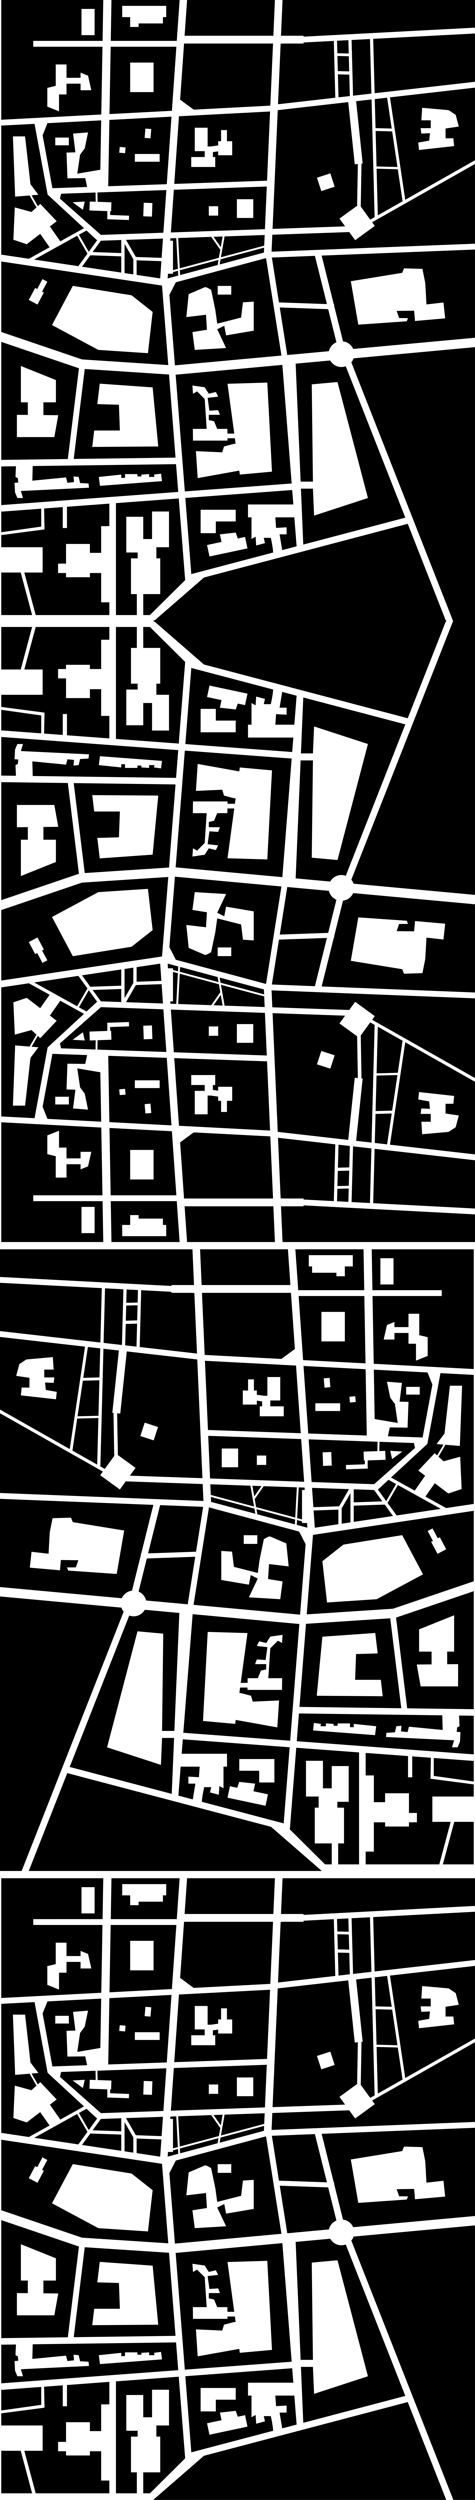 <?xml version="1.0" encoding="UTF-8"?>
<svg id="Layer_1" data-name="Layer 1" xmlns="http://www.w3.org/2000/svg" viewBox="0 0 575.35 3023.72">
  <g>
    <polygon points="165.48 314.86 165.48 332.49 194.02 336.76 195.48 315.91 165.48 314.86"/>
    <path d="M1.52,413.51v142.74l80.63-1.05,13.47-109.75L1.52,413.51Zm64.3,115.16H20.47v-26.93l13.22,.12v-15.24h-8.4v-43.94l42.42,17.01v26.93h-15.12v15.42l17.96,.17-4.73,26.46Z"/>
    <path d="M575.35,419.89v332.05h-26.23l-123.56-313.66c1.18-1.43,2.1-3.08,2.72-4.87l147.07-13.52Z"/>
    <path d="M399.97,436.01l-41.86,3.85,6.03,142.67h14.9l-1.42-117.64,31.18-2.83,36.85,140.31-65.2,21.26-1.42-32.6h-14.54l2.86,67.63,123.59-32.54-72.13-183.12c-1.65,.59-3.42,.93-5.27,.93-5.82,0-10.89-3.2-13.57-7.93Z"/>
    <path d="M472.35,117.75l5.65,37.82h.08v.46s12.79,85.61,12.79,85.61l84.48-47.8V106.01l-103,11.74Zm76.78,49.5l.94,9.45-42.52,4.72-.94-8.97,13.23-2.37,.94-8.97-10.39,.47-.95-6.61h12.29v-9.45h-11.34l.94-15.12,32.13,2.83,8.5,5.67,3.78,14.18-16.06,2.36v11.81h9.45Z"/>
    <path d="M319.52,650.56l1.42,6.37-10.63,2.84-.71-10.63-4.96,2.83v-26.22h-4.25v-15.59h54.91l-1.38-17.48-129.43,9.62,7.25,92.07,98.99-26.06c.26-4.39-2.7-17.75-2.7-17.75h-8.51Zm-76.53-34.02h42.52v14.17h-24.1v14.18h-18.42v-28.35Zm10.74,56.54l-2.95-13.86,17.53-3.72-1.94-9.2,19.14-2.12,2.51,7.12,8.8-1.87,2.95,13.87-46.04,9.78Z"/>
    <polygon points="333.49 625.75 334.4 638.51 347.16 637.8 347.16 646.3 338.65 646.3 341.83 665.38 359.28 660.79 356.52 625.75 333.49 625.75"/>
    <path d="M389.6,309.13l14.7,58.96h.47s-.05,1.67-.05,1.67l10.75,43.13c5.53,.68,10.17,4.26,12.34,9.18l147.54-13.56v-106.68l-185.75,7.3Zm113.1,79.12l-1.09-12.46-21.15,.28,2.98,8.63,10.79,.1-1.53,3.8-58.71,4.09-9.06-52.55,62.27-10.15,2.13-5.42,22.35,.66,3.3,16.45,.22,2.59,.1,1.64,1.25,22.3,20.61-2.33,2.05,19.17-36.51,3.2Z"/>
    <polygon points="453.96 273.27 430.18 290.55 423.01 280.68 329.84 283.92 328.94 304.42 575.34 294.74 575.34 198.34 450.74 268.83 453.96 273.27"/>
    <polygon points="140.44 608.55 140.44 743.94 165.74 743.94 165.74 718.59 158.65 718.59 158.65 675.36 166.73 675.36 166.73 668.27 152.98 668.27 152.98 625.04 173.53 625.04 173.53 651.97 184.16 651.97 184.16 618.67 204.71 618.67 204.71 661.89 189.41 661.89 189.41 675.36 194.08 675.36 194.08 718.59 173.53 718.59 173.53 743.94 181.62 743.94 224.28 701.65 216.51 602.89 140.44 608.55"/>
    <polygon points="1.51 692.51 1.51 743.94 38.9 743.94 25.12 692.51 1.51 692.51"/>
    <polygon points="453.76 112.76 575.34 98.91 575.34 40.52 452.04 46.98 453.76 112.76"/>
    <path d="M196.25,345.4L1.52,316.29v85.25l97.75,33.18,104.55,6.85-7.57-96.17Zm-143.14,8.44l-7.72,14.52-10.51-5.59,7.72-14.52,2.47,1.32,6.36-11.96,5.9,3.14-6.36,11.95,2.14,1.14Zm126.1,73.35l-60.1-3.97-56.13-30.06,25.21-47.42,71.17,11.43,25.52,20.13-5.67,49.89Z"/>
    <polygon points="60.06 299.08 48.7 282.87 32.37 295.38 16.21 289.99 17.91 250.87 38.11 256.39 44.18 250.85 35.85 236.42 18.34 237.83 15.64 164.98 30.38 164.98 36.9 222.81 46.54 235.56 38.24 236.23 45.82 249.35 48.81 246.62 68.65 267.6 60.42 273.9 73.02 291.9 101.73 275.99 57.86 235.52 57.91 235.46 57.72 235.49 41.84 149.8 1.51 151.91 1.51 307.99 34.98 312.99 60.06 299.08"/>
    <path d="M213.25,561.41l-173.63,2.27-.44,17.71,40.81-3.97,1.7,6.52,7.94-.85-.57-6.8,6.24,.57,1.7,7.37,10.21,.56,.56,5.11-82.48,3.96,2.55,8.51h-6.81l-2.83-6.81-.57-11.62,4.54-.28-.57-5.39-2.83-1.41,.53-12.91-17.78,.23v46.74l214.37-15.93-2.64-33.58Zm-92.15,26.22l-1.42-10.77,27.21-2.84v3.97h4.54v-4.54h15.02v2.84h4.82v-2.27l9.35-.57v3.41h6.52l-.56-2.84,8.5-1.13,1.13,9.07-75.11,5.67Z"/>
    <polygon points="49.94 615.27 1.72 618.85 1.51 616.07 1.51 643.75 49.94 636.94 49.94 615.27"/>
    <polygon points="431.37 122.42 439.28 197.72 437.87 197.87 436.97 249.87 448.43 265.65 453.77 262.63 450.05 120.29 431.37 122.42"/>
    <path d="M342.24,0l-1.89,43.23h27.36v1.11l207.64-10.89V0h-233.11Zm-118.65,43.23h107.53l1.88-43.23h-106.39l-3.02,43.23Zm-89.43,6.22h79.96L217.58,0h-82.56l-.86,49.45Zm13.87-42.36h53.29v13.61h-3.97v7.65h-29.48v4.25h-10.21v-11.9h-9.63V7.09ZM1.52,144.84l121.16-6.35,1.44-81.98H40.29v-7.06H124.24l.86-49.45H1.52V144.84Zm55.8-38.54l10.2-2.45v-25.89h13.04v16.15h17.01v-6.23l9.07,3.68,3.97,17.58h-13.04v-7.94h-17.01v13.04h-9.07v20.41l-14.17-5.67v-22.68ZM98.7,10.78h15.88v31.74h-15.88V10.78Z"/>
    <path d="M322.23,312.16l-109.26,29.28-7.81,15.25,6.71,85.22,129.03-11.86-18.67-117.89Zm-58.55,33.67h16.44v10.49h-16.44v-10.49Zm43.65,54.14l-33.45,5.67-2.26-11.62-8.51,4.25,10.77,22.68-37.98,2.27-2.83-21.55,17.57-2.83-1.13-18.14-23.81,2.83,2.83-27.78,19.84-8.5c2.27,0,7.37,3.4,7.37,3.4l5.1,24.38,2.27,16.44,28.92-7.37,2.26-18.43,13.04-.85v35.15Z"/>
    <path d="M342.01,441.33l-129.25,11.88,11.11,141.19,129.43-9.62-11.29-143.45Zm-51.54,132.69l-.65-4.79-50.38,9.04-2.12-32.6,31.89,1.42,2.12-7.09,10.63-2.83,3.43-.62-.88-6.47h-8.96l.03,2.84h-41.81l-.18-14.17h16.77l-2.41-36.15-9.22-9.21-4.96,2.84-.71-9.93,14.89,2.13,4.96,7.8,8.5-2.13,2.84,5.67-12.76,1.42,2.13,15.59,10.63-.71,2.12,5.67h-13.46v6.38l6.38,1.41,3.79,9.22h12.32l.07,5.66h8.28l-8.17-60.23,48.19-1.42,5.67,107.72-38.97,3.54Z"/>
    <path d="M204.72,452.99l-102.06-6.69-13.36,108.8,123.32-1.61-7.9-100.5Zm-92.98,87.58l2.35-19.85h31.1s-1.13-31.17-1.13-31.17l-26.18-.76,2.93-24.75,64.07,4.53,6.8,71.44-79.94,.56Z"/>
    <polygon points="395.97 367.8 381.43 309.45 329.29 311.5 337.89 365.77 395.97 367.8"/>
    <polygon points="426.34 64.85 426.32 65.55 427.64 115.74 449.86 113.21 448.13 47.19 425.87 48.36 426.3 64.85 426.34 64.85"/>
    <polygon points="269.68 286.02 258.64 286.4 267.4 298.92 269.68 286.02"/>
    <polygon points="456.15 204.05 457.63 260.45 487.62 243.48 481.83 204.72 456.15 204.05"/>
    <polygon points="474.99 158.93 454.96 158.41 456.08 201.33 481.42 201.99 474.99 158.93"/>
    <polygon points="474.47 155.48 468.89 118.14 453.95 119.85 454.87 154.96 474.47 155.48"/>
    <polygon points="422.39 64.75 421.97 48.56 408.23 49.28 408.63 64.39 422.39 64.75"/>
    <polygon points="122.51 728.51 122.51 693.08 108.9 693.08 108.9 698.18 79.99 698.18 79.99 693.08 70.35 693.08 70.35 681.74 79.99 681.74 79.99 657.93 108.9 657.93 108.9 668.7 122.51 668.7 122.51 636.38 132.44 636.38 132.44 609.14 81.12 612.95 81.12 638.65 76.02 638.65 76.02 613.33 53.42 615.01 53.91 640.07 53.86 640.06 53.91 640.35 1.51 647.22 1.51 661.89 51.64 661.89 51.64 692.51 29.46 692.51 43.24 743.94 132.44 743.94 132.44 728.51 122.51 728.51"/>
    <polygon points="213.51 287.97 206.46 288.22 206.25 291.12 209.53 291.12 209.53 326.71 215.46 325.13 213.51 287.97"/>
    <polygon points="267.59 311.16 320.03 297.11 320.59 284.25 272.03 285.94 267.59 311.16"/>
    <path d="M210.56,229.54l-3.61,51.62,113.95-3.98,2.25-51.57-112.59,3.93Zm53.69,31.25h-11.34v-11.34h11.34v11.34Zm42.52,2.84h-19.85v-22.68h19.85v22.68Z"/>
    <polygon points="150.86 295.02 150.86 330.3 161.49 331.89 161.49 313.43 150.86 295.02"/>
    <polygon points="265.13 311.82 266.84 302.13 255.89 286.5 215.81 287.89 217.73 324.52 265.13 311.82"/>
    <polygon points="266.05 319.88 319.66 305.51 319.92 299.52 267.14 313.66 266.05 319.88"/>
    <polygon points="217.85 326.87 218.16 332.71 263.59 320.53 264.69 314.32 217.85 326.87"/>
    <polygon points="215.58 327.48 209.53 329.1 209.53 331.09 203.46 331.09 203.06 336.75 215.88 333.32 215.58 327.48"/>
    <polygon points="112.2 304.87 146.89 306.08 146.89 290.29 122.17 291.15 112.2 304.87"/>
    <polygon points="117.63 290.65 104.8 278.82 95.58 283.93 107.51 304.58 117.63 290.65"/>
    <path d="M118.02,232.77l.2,11.35,16.74,.58-.38,10.8-1.21-.04,.08,4.6,22.86,.8-.18,5.26-26.25-.92,.17-4.76-.09-5.1-21.62-.76,.38-10.8,7.2,.26-.2-11.19-41.7,1.46-1.36,5.97,49.56,43.84,75.67-2.64,3.61-51.62-83.48,2.91Zm-17.62,20.94l-12.47-9.08,14.74-.85-2.27,9.93Zm83.62,8.29l-10.48-.37,.57-16.43,10.48,.37-.57,16.43Z"/>
    <polygon points="422.48 68.05 408.71 67.69 409.19 86.01 422.96 86.37 422.48 68.05"/>
    <polygon points="423.06 90.28 409.3 89.92 410.02 117.75 423.74 116.18 423.06 90.28"/>
    <path d="M433.45,198.34l-3.75,.39-7.91-75.22-85.37,9.73-6.27,143.62,87.86-3.07-6.82-9.39,21.38-15.53,.88-50.53Zm-44.27,32.77l-5.26-16.17,16.18-5.26,5.26,16.18-16.18,5.25Z"/>
    <path d="M407.49,413.98l-9.98-40.04-58.65-2.05,9.11,57.52,50.41-4.63c1.15-4.88,4.57-8.88,9.11-10.79Z"/>
    <polygon points="93.42 285.13 41.42 313.95 94.9 321.94 105.92 306.77 93.42 285.13"/>
    <path d="M132.49,145.05l-1.4,80.2,70.91-2.47,5.71-81.67-75.22,3.94Zm43.68,10.43l7.06,.62-.99,11.29-7.06-.61,.99-11.3Zm-24.67,29.83l-7.06-.62,.6-6.95,7.06,.61-.6,6.96Zm41.88,10.29h-30.05v-9.36h30.05v9.36Z"/>
    <polygon points="109.37 308.77 99.32 322.6 146.89 329.71 146.89 310.08 109.37 308.77"/>
    <path d="M216.78,140.63l-5.72,81.83,112.4-3.92,3.66-83.69-110.34,5.78Zm64.47,47.17h-17v-4.73l-6.38,.9v5.96h2.83v12.04h-29.05v-12.04h16.3v-7.09h-12.05v-28.35h15.59v22.68h3.84l8.92-1.25v-5.13h3.54v-13.46h7.09v13.46h6.37v17.01Z"/>
    <path d="M97,187.09l-3.4,22.96,27.92-4.74,1.04-59.74-65.08,3.41-5.86,14.66,11.85,63.98,42.05-1.47-2.28-10.71-21.54,.28-1.14-31.18,10.77-.28-2.83-22.68,18.14-1.42-3.97,19.28-5.67,7.65Zm-13.6-11.34h-16.45v-9.35h16.45v9.35Z"/>
    <path d="M134.04,56.51l-1.42,81.46,75.59-3.96,5.42-77.5h-79.59Zm51.97,54.9h-28.35v-35.72h28.35v35.72Z"/>
    <polygon points="540.51 751.94 185.8 751.94 185.8 751.71 247.05 698.53 493.88 633.55 540.51 751.94"/>
    <polygon points="152.59 290.09 164.52 310.75 165.48 310.75 165.48 310.86 195.76 311.92 197.4 288.53 152.59 290.09"/>
    <polygon points="336.73 126.1 406.13 118.19 404.33 49.49 367.71 51.4 367.71 52.66 343.77 52.66 339.93 52.86 336.73 126.1"/>
    <polygon points="234.57 132.63 327.42 127.76 330.7 52.66 222.93 52.66 218.18 120.55 234.57 132.63"/>
  </g>
  <g>
    <polygon points="165.48 2586.64 165.48 2604.27 194.02 2608.54 195.48 2587.69 165.48 2586.64"/>
    <path d="M1.52,2685.29v142.74l80.63-1.05,13.47-109.75-94.1-31.94Zm64.3,115.16H20.47v-26.93l13.22,.12v-15.24h-8.4v-43.94l42.42,17.01v26.93h-15.12v15.42l17.96,.17-4.73,26.46Z"/>
    <path d="M575.35,2691.67v332.05h-26.23l-123.56-313.66c1.18-1.43,2.1-3.08,2.72-4.87l147.07-13.52Z"/>
    <path d="M399.97,2707.79l-41.86,3.85,6.03,142.67h14.9l-1.42-117.64,31.18-2.83,36.85,140.31-65.2,21.26-1.42-32.6h-14.54l2.86,67.63,123.59-32.54-72.13-183.12c-1.65,.59-3.42,.93-5.27,.93-5.82,0-10.89-3.2-13.57-7.93Z"/>
    <path d="M472.35,2389.53l5.65,37.82h.08v.46s12.79,85.61,12.79,85.61l84.48-47.8v-87.83l-103,11.74Zm76.78,49.5l.94,9.45-42.52,4.72-.94-8.97,13.23-2.37,.94-8.97-10.39,.47-.95-6.61h12.29v-9.45h-11.34l.94-15.12,32.13,2.83,8.5,5.67,3.78,14.18-16.06,2.36v11.81h9.45Z"/>
    <path d="M319.52,2922.34l1.42,6.37-10.63,2.84-.71-10.63-4.96,2.83v-26.22h-4.25v-15.59h54.91l-1.38-17.48-129.43,9.62,7.25,92.07,98.99-26.06c.26-4.39-2.7-17.75-2.7-17.75h-8.51Zm-76.53-34.02h42.52v14.17h-24.1v14.18h-18.42v-28.35Zm10.74,56.54l-2.95-13.86,17.53-3.72-1.94-9.2,19.14-2.12,2.51,7.12,8.8-1.87,2.95,13.87-46.04,9.78Z"/>
    <polygon points="333.49 2897.53 334.4 2910.29 347.16 2909.58 347.16 2918.08 338.65 2918.08 341.83 2937.16 359.28 2932.57 356.52 2897.53 333.49 2897.53"/>
    <path d="M389.6,2580.91l14.7,58.96h.47s-.05,1.67-.05,1.67l10.75,43.13c5.53,.68,10.17,4.26,12.34,9.18l147.54-13.56v-106.68l-185.75,7.3Zm113.1,79.12l-1.09-12.46-21.15,.28,2.98,8.63,10.79,.1-1.53,3.8-58.71,4.09-9.06-52.55,62.27-10.15,2.13-5.42,22.35,.66,3.3,16.45,.22,2.59,.1,1.64,1.25,22.3,20.61-2.33,2.05,19.17-36.51,3.2Z"/>
    <polygon points="453.96 2545.05 430.18 2562.32 423.01 2552.46 329.84 2555.7 328.94 2576.2 575.34 2566.52 575.34 2470.11 450.74 2540.61 453.96 2545.05"/>
    <polygon points="140.44 2880.32 140.44 3015.72 165.74 3015.72 165.74 2990.37 158.65 2990.37 158.65 2947.14 166.73 2947.14 166.73 2940.05 152.98 2940.05 152.98 2896.82 173.53 2896.82 173.53 2923.75 184.16 2923.75 184.16 2890.44 204.71 2890.44 204.71 2933.67 189.41 2933.67 189.41 2947.14 194.08 2947.14 194.08 2990.37 173.53 2990.37 173.53 3015.72 181.62 3015.72 224.28 2973.43 216.51 2874.67 140.44 2880.32"/>
    <polygon points="1.51 2964.29 1.51 3015.72 38.9 3015.72 25.12 2964.29 1.51 2964.29"/>
    <polygon points="453.76 2384.54 575.34 2370.69 575.34 2312.3 452.04 2318.76 453.76 2384.54"/>
    <path d="M196.25,2617.18L1.52,2588.07v85.25l97.75,33.18,104.55,6.85-7.57-96.17Zm-143.14,8.44l-7.72,14.52-10.51-5.59,7.72-14.52,2.47,1.32,6.36-11.96,5.9,3.14-6.36,11.95,2.14,1.14Zm126.1,73.35l-60.1-3.97-56.13-30.06,25.21-47.42,71.17,11.43,25.52,20.13-5.67,49.89Z"/>
    <polygon points="60.06 2570.86 48.7 2554.65 32.37 2567.15 16.21 2561.77 17.91 2522.65 38.11 2528.16 44.18 2522.63 35.85 2508.2 18.34 2509.61 15.64 2436.76 30.38 2436.76 36.9 2494.59 46.54 2507.34 38.24 2508.01 45.82 2521.13 48.81 2518.4 68.65 2539.37 60.42 2545.68 73.02 2563.68 101.73 2547.76 57.86 2507.3 57.91 2507.24 57.72 2507.27 41.84 2421.58 1.51 2423.69 1.51 2579.76 34.98 2584.76 60.06 2570.86"/>
    <path d="M213.25,2833.19l-173.63,2.27-.44,17.71,40.81-3.97,1.7,6.52,7.94-.85-.57-6.8,6.24,.57,1.7,7.37,10.21,.56,.56,5.11-82.48,3.96,2.55,8.51h-6.81l-2.83-6.81-.57-11.62,4.54-.28-.57-5.39-2.83-1.41,.53-12.91-17.78,.23v46.74l214.37-15.93-2.64-33.58Zm-92.15,26.22l-1.42-10.77,27.21-2.84v3.97h4.54v-4.54h15.02v2.84h4.82v-2.27l9.35-.57v3.41h6.52l-.56-2.84,8.5-1.13,1.13,9.07-75.11,5.67Z"/>
    <polygon points="49.94 2887.05 1.72 2890.63 1.51 2887.85 1.51 2915.53 49.94 2908.72 49.94 2887.05"/>
    <polygon points="431.37 2394.2 439.28 2469.5 437.87 2469.65 436.97 2521.65 448.43 2537.43 453.77 2534.4 450.05 2392.07 431.37 2394.2"/>
    <path d="M342.24,2271.78l-1.89,43.23h27.36v1.11l207.64-10.89v-33.45h-233.11Zm-118.65,43.23h107.53l1.88-43.23h-106.39l-3.02,43.23Zm-89.43,6.22h79.96l3.46-49.45h-82.56l-.86,49.45Zm13.87-42.36h53.29v13.61h-3.97v7.65h-29.48v4.25h-10.21v-11.9h-9.63v-13.61ZM1.52,2416.62l121.16-6.35,1.44-81.98H40.29v-7.06H124.24l.86-49.45H1.52v144.84Zm55.8-38.54l10.2-2.45v-25.89h13.04v16.15h17.01v-6.23l9.07,3.68,3.97,17.58h-13.04v-7.94h-17.01v13.04h-9.07v20.41l-14.17-5.67v-22.68Zm41.38-95.52h15.88v31.74h-15.88v-31.74Z"/>
    <path d="M322.23,2583.94l-109.26,29.28-7.81,15.25,6.71,85.22,129.03-11.86-18.67-117.89Zm-58.55,33.67h16.44v10.49h-16.44v-10.49Zm43.65,54.14l-33.45,5.67-2.26-11.62-8.51,4.25,10.77,22.68-37.98,2.27-2.83-21.55,17.57-2.83-1.13-18.14-23.81,2.83,2.83-27.78,19.84-8.5c2.27,0,7.37,3.4,7.37,3.4l5.1,24.38,2.27,16.44,28.92-7.37,2.26-18.43,13.04-.85v35.15Z"/>
    <path d="M342.01,2713.11l-129.25,11.88,11.11,141.19,129.43-9.62-11.29-143.45Zm-51.54,132.69l-.65-4.79-50.38,9.04-2.12-32.6,31.89,1.42,2.12-7.09,10.63-2.83,3.43-.62-.88-6.47h-8.96l.03,2.84h-41.81l-.18-14.17h16.77l-2.41-36.15-9.22-9.21-4.96,2.84-.71-9.93,14.89,2.13,4.96,7.8,8.5-2.13,2.84,5.67-12.76,1.42,2.13,15.59,10.63-.71,2.12,5.67h-13.46v6.38l6.38,1.41,3.79,9.22h12.32l.07,5.66h8.28l-8.17-60.23,48.19-1.42,5.67,107.72-38.97,3.54Z"/>
    <path d="M204.72,2724.77l-102.06-6.69-13.36,108.8,123.32-1.61-7.9-100.5Zm-92.98,87.58l2.35-19.85h31.1s-1.13-31.17-1.13-31.17l-26.18-.76,2.93-24.75,64.07,4.53,6.8,71.44-79.94,.56Z"/>
    <polygon points="395.97 2639.57 381.43 2581.23 329.29 2583.28 337.89 2637.55 395.97 2639.57"/>
    <polygon points="426.34 2336.63 426.32 2337.33 427.64 2387.52 449.86 2384.99 448.13 2318.97 425.87 2320.13 426.3 2336.63 426.34 2336.63"/>
    <polygon points="269.68 2557.8 258.64 2558.18 267.4 2570.7 269.68 2557.8"/>
    <polygon points="456.15 2475.83 457.63 2532.22 487.62 2515.25 481.83 2476.5 456.15 2475.83"/>
    <polygon points="474.99 2430.71 454.96 2430.19 456.08 2473.11 481.42 2473.77 474.99 2430.71"/>
    <polygon points="474.47 2427.25 468.89 2389.92 453.95 2391.63 454.87 2426.74 474.47 2427.25"/>
    <polygon points="422.39 2336.53 421.97 2320.34 408.23 2321.06 408.63 2336.17 422.39 2336.53"/>
    <polygon points="122.51 3000.29 122.51 2964.85 108.9 2964.85 108.9 2969.96 79.99 2969.96 79.99 2964.85 70.35 2964.85 70.35 2953.52 79.99 2953.52 79.99 2929.71 108.9 2929.71 108.9 2940.48 122.51 2940.48 122.51 2908.16 132.44 2908.16 132.44 2880.92 81.12 2884.73 81.12 2910.43 76.02 2910.43 76.02 2885.11 53.42 2886.79 53.91 2911.85 53.86 2911.84 53.91 2912.13 1.51 2919 1.51 2933.67 51.64 2933.67 51.64 2964.29 29.46 2964.29 43.24 3015.72 132.44 3015.72 132.44 3000.29 122.51 3000.29"/>
    <polygon points="213.51 2559.75 206.46 2560 206.25 2562.9 209.53 2562.9 209.53 2598.49 215.46 2596.91 213.51 2559.75"/>
    <polygon points="267.59 2582.94 320.03 2568.89 320.59 2556.02 272.03 2557.71 267.59 2582.94"/>
    <path d="M210.56,2501.32l-3.61,51.62,113.95-3.98,2.25-51.57-112.59,3.93Zm53.69,31.25h-11.34v-11.34h11.34v11.34Zm42.52,2.84h-19.85v-22.68h19.85v22.68Z"/>
    <polygon points="150.86 2566.8 150.86 2602.08 161.49 2603.67 161.49 2585.21 150.86 2566.8"/>
    <polygon points="265.13 2583.6 266.84 2573.91 255.89 2558.28 215.81 2559.67 217.73 2596.3 265.13 2583.6"/>
    <polygon points="266.05 2591.65 319.66 2577.29 319.92 2571.3 267.14 2585.44 266.05 2591.65"/>
    <polygon points="217.85 2598.65 218.16 2604.49 263.59 2592.31 264.69 2586.1 217.85 2598.65"/>
    <polygon points="215.58 2599.26 209.53 2600.88 209.53 2602.87 203.46 2602.87 203.06 2608.53 215.88 2605.1 215.58 2599.26"/>
    <polygon points="112.2 2576.65 146.89 2577.86 146.89 2562.07 122.17 2562.93 112.2 2576.65"/>
    <polygon points="117.63 2562.43 104.8 2550.6 95.58 2555.71 107.51 2576.36 117.63 2562.43"/>
    <path d="M118.02,2504.55l.2,11.35,16.74,.58-.38,10.8-1.21-.04,.08,4.6,22.86,.8-.18,5.26-26.25-.92,.17-4.76-.09-5.1-21.62-.76,.38-10.8,7.2,.26-.2-11.19-41.7,1.46-1.36,5.97,49.56,43.84,75.67-2.64,3.61-51.62-83.48,2.91Zm-17.62,20.94l-12.47-9.08,14.74-.85-2.27,9.93Zm83.62,8.29l-10.48-.37,.57-16.43,10.48,.37-.57,16.43Z"/>
    <polygon points="422.48 2339.83 408.71 2339.47 409.19 2357.78 422.96 2358.14 422.48 2339.83"/>
    <polygon points="423.06 2362.06 409.3 2361.7 410.02 2389.52 423.74 2387.96 423.06 2362.06"/>
    <path d="M433.45,2470.12l-3.75,.39-7.91-75.22-85.37,9.73-6.27,143.62,87.86-3.07-6.82-9.39,21.38-15.53,.88-50.53Zm-44.27,32.77l-5.26-16.17,16.18-5.26,5.26,16.18-16.18,5.25Z"/>
    <path d="M407.49,2685.76l-9.98-40.04-58.65-2.05,9.11,57.52,50.41-4.63c1.15-4.88,4.57-8.88,9.11-10.79Z"/>
    <polygon points="93.42 2556.91 41.42 2585.73 94.9 2593.72 105.92 2578.55 93.42 2556.91"/>
    <path d="M132.49,2416.83l-1.4,80.2,70.91-2.47,5.71-81.67-75.22,3.94Zm43.68,10.43l7.06,.62-.99,11.29-7.06-.61,.99-11.3Zm-24.67,29.83l-7.06-.62,.6-6.95,7.06,.61-.6,6.96Zm41.88,10.29h-30.05v-9.36h30.05v9.36Z"/>
    <polygon points="109.37 2580.55 99.32 2594.38 146.89 2601.49 146.89 2581.86 109.37 2580.55"/>
    <path d="M216.78,2412.41l-5.72,81.83,112.4-3.92,3.66-83.69-110.34,5.78Zm64.47,47.17h-17v-4.73l-6.38,.9v5.96h2.83v12.04h-29.05v-12.04h16.3v-7.09h-12.05v-28.35h15.59v22.68h3.84l8.92-1.25v-5.13h3.54v-13.46h7.09v13.46h6.37v17.01Z"/>
    <path d="M97,2458.87l-3.4,22.96,27.92-4.74,1.04-59.74-65.08,3.41-5.86,14.66,11.85,63.98,42.05-1.47-2.28-10.71-21.54,.28-1.14-31.18,10.77-.28-2.83-22.68,18.14-1.42-3.97,19.28-5.67,7.65Zm-13.6-11.34h-16.45v-9.35h16.45v9.35Z"/>
    <path d="M134.04,2328.29l-1.42,81.46,75.59-3.96,5.42-77.5h-79.59Zm51.97,54.9h-28.35v-35.72h28.35v35.72Z"/>
    <polygon points="540.51 3023.72 185.8 3023.72 185.8 3023.49 247.05 2970.31 493.88 2905.33 540.51 3023.72"/>
    <polygon points="152.59 2561.87 164.52 2582.53 165.48 2582.53 165.48 2582.64 195.76 2583.7 197.4 2560.31 152.59 2561.87"/>
    <polygon points="336.73 2397.88 406.13 2389.97 404.33 2321.26 367.71 2323.18 367.71 2324.44 343.77 2324.44 339.93 2324.64 336.73 2397.88"/>
    <polygon points="234.57 2404.41 327.42 2399.54 330.7 2324.44 222.93 2324.44 218.18 2392.33 234.57 2404.41"/>
  </g>
  <g>
    <polygon points="165.48 1187.42 165.48 1169.79 194.02 1165.52 195.48 1186.37 165.48 1187.42"/>
    <path d="M95.62,1056.83l-13.47-109.75-80.63-1.05v142.74l94.1-31.94Zm-25.07-56.76l-17.96,.17v15.42h15.12v26.93l-42.42,17.01v-43.94h8.4v-15.24l-13.22,.12v-26.93h45.35l4.73,26.46Z"/>
    <path d="M575.35,1082.39v-332.05h-26.23l-123.56,313.66c1.18,1.43,2.1,3.08,2.72,4.87l147.07,13.52Z"/>
    <path d="M399.97,1066.27l-41.86-3.85,6.03-142.67h14.9l-1.42,117.64,31.18,2.83,36.85-140.31-65.2-21.26-1.42,32.6h-14.54l2.86-67.63,123.59,32.54-72.13,183.12c-1.65-.59-3.42-.93-5.27-.93-5.82,0-10.89,3.2-13.57,7.93Z"/>
    <path d="M575.35,1396.27v-87.83l-84.48-47.8-12.8,85.61v.46s-.07,0-.07,0l-5.65,37.82,103,11.74Zm-35.67-61.24v11.81l16.06,2.36-3.78,14.18-8.5,5.67-32.13,2.83-.94-15.12h11.34v-9.45h-12.29l.95-6.61,10.39,.47-.94-8.97-13.23-2.37,.94-8.97,42.52,4.72-.94,9.45h-9.45Z"/>
    <path d="M328.03,851.72s2.96-13.36,2.7-17.75l-98.99-26.06-7.25,92.07,129.43,9.62,1.38-17.48h-54.91v-15.59h4.25v-26.22l4.96,2.83,.71-10.63,10.63,2.84-1.42,6.37h8.51Zm-85.04,5.67h18.42v14.18h24.1v14.17h-42.52v-28.35Zm56.78-18.41l-2.95,13.87-8.8-1.87-2.51,7.12-19.14-2.12,1.94-9.2-17.53-3.72,2.95-13.86,46.04,9.78Z"/>
    <polygon points="333.49 876.53 334.4 863.77 347.16 864.48 347.16 855.97 338.65 855.97 341.83 836.9 359.28 841.49 356.52 876.53 333.49 876.53"/>
    <path d="M575.35,1200.45v-106.68l-147.54-13.56c-2.17,4.92-6.81,8.5-12.34,9.18l-10.75,43.13,.05,1.66h-.47s-14.7,58.97-14.7,58.97l185.75,7.3Zm-36.14-83.22l-2.05,19.17-20.61-2.33-1.25,22.3-.1,1.64-.22,2.59-3.3,16.45-22.35,.66-2.13-5.42-62.27-10.15,9.06-52.55,58.71,4.09,1.53,3.8-10.79,.1-2.98,8.63,21.15,.28,1.09-12.46,36.51,3.2Z"/>
    <polygon points="453.96 1229.01 430.18 1211.73 423.01 1221.6 329.84 1218.36 328.94 1197.86 575.34 1207.54 575.34 1303.94 450.74 1233.45 453.96 1229.01"/>
    <polygon points="140.44 893.73 140.44 758.34 165.74 758.34 165.74 783.69 158.65 783.69 158.65 826.92 166.73 826.92 166.73 834.01 152.98 834.01 152.98 877.23 173.53 877.23 173.53 850.3 184.16 850.3 184.16 883.61 204.71 883.61 204.71 840.38 189.41 840.38 189.41 826.92 194.08 826.92 194.08 783.69 173.53 783.69 173.53 758.34 181.62 758.34 224.28 800.63 216.51 899.39 140.44 893.73"/>
    <polygon points="1.51 809.77 1.51 758.34 38.9 758.34 25.12 809.77 1.51 809.77"/>
    <polygon points="453.76 1389.52 575.34 1403.37 575.34 1461.76 452.04 1455.29 453.76 1389.52"/>
    <path d="M203.82,1060.71l-104.55,6.85L1.52,1100.74v85.25l194.73-29.11,7.57-96.17Zm-152.85,88.87l6.36,11.95-5.9,3.14-6.36-11.96-2.47,1.32-7.72-14.52,10.51-5.59,7.72,14.52-2.14,1.14Zm133.91-24.6l-25.52,20.13-71.17,11.43-25.21-47.42,56.13-30.06,60.1-3.97,5.67,49.89Z"/>
    <polygon points="60.06 1203.19 48.7 1219.41 32.37 1206.9 16.21 1212.29 17.91 1251.41 38.11 1245.89 44.18 1251.43 35.85 1265.85 18.34 1264.45 15.64 1337.3 30.38 1337.3 36.9 1279.47 46.54 1266.71 38.24 1266.05 45.82 1252.93 48.81 1255.66 68.65 1234.68 60.42 1228.38 73.02 1210.38 101.73 1226.29 57.86 1266.76 57.91 1266.82 57.72 1266.78 41.84 1352.48 1.51 1350.37 1.51 1194.29 34.98 1189.29 60.06 1203.19"/>
    <path d="M215.89,907.29L1.52,891.36v46.74l17.78,.23-.53-12.91,2.83-1.41,.57-5.39-4.54-.28,.57-11.62,2.83-6.81h6.81l-2.55,8.51,82.48,3.96-.56,5.11-10.21,.56-1.7,7.37-6.24,.57,.57-6.8-7.94-.85-1.7,6.52-40.81-3.97,.44,17.71,173.63,2.27,2.64-33.58Zm-19.68,13.03l-1.13,9.07-8.5-1.13,.56-2.84h-6.52v3.41l-9.35-.57v-2.27h-4.82v2.84h-15.02v-4.54h-4.54v3.97l-27.21-2.84,1.42-10.77,75.11,5.67Z"/>
    <polygon points="49.94 887.01 1.72 883.42 1.51 886.2 1.51 858.53 49.94 865.34 49.94 887.01"/>
    <polygon points="431.37 1379.86 439.28 1304.56 437.87 1304.41 436.97 1252.41 448.43 1236.63 453.77 1239.65 450.05 1381.99 431.37 1379.86"/>
    <path d="M575.35,1502.28v-33.45l-207.64-10.89v1.11h-27.36l1.89,43.23h233.11Zm-348.74,0h106.39l-1.88-43.23h-107.53l3.02,43.23Zm-91.59,0h82.56l-3.46-49.45h-79.96l.86,49.45Zm13.01-20.7h9.63v-11.9h10.21v4.25h29.48v7.65h3.97v13.61h-53.29v-13.61ZM1.52,1502.28H125.1l-.86-49.45H40.29v-7.06H124.12l-1.44-81.98-121.16-6.35v144.84Zm55.8-128.98l14.17-5.67v20.41h9.07v13.04h17.01v-7.94h13.04l-3.97,17.58-9.07,3.68v-6.23h-17.01v16.15h-13.04v-25.89l-10.2-2.45v-22.68Zm41.38,86.46h15.88v31.74h-15.88v-31.74Z"/>
    <path d="M340.9,1072.23l-129.03-11.86-6.71,85.22,7.81,15.25,109.26,29.28,18.67-117.89Zm-77.22,73.73h16.44v10.49h-16.44v-10.49Zm43.65-8.5l-13.04-.85-2.26-18.43-28.92-7.37-2.27,16.44-5.1,24.38s-5.1,3.4-7.37,3.4l-19.84-8.5-2.83-27.78,23.81,2.83,1.13-18.14-17.57-2.83,2.83-21.55,37.98,2.27-10.77,22.68,8.51,4.25,2.26-11.62,33.45,5.67v35.15Z"/>
    <path d="M353.3,917.5l-129.43-9.62-11.11,141.19,129.25,11.88,11.29-143.45Zm-23.86,14.3l-5.67,107.72-48.19-1.42,8.17-60.23h-8.28l-.07,5.66h-12.32l-3.79,9.22-6.38,1.41v6.38h13.46l-2.12,5.67-10.63-.71-2.13,15.59,12.76,1.42-2.84,5.67-8.5-2.13-4.96,7.8-14.89,2.13,.71-9.93,4.96,2.84,9.22-9.21,2.41-36.15h-16.77l.18-14.17h41.81l-.03,2.84h8.96l.88-6.47-3.43-.62-10.63-2.83-2.12-7.09-31.89,1.42,2.12-32.6,50.38,9.04,.65-4.79,38.97,3.54Z"/>
    <path d="M212.62,948.79l-123.32-1.61,13.36,108.8,102.06-6.69,7.9-100.5Zm-20.94,13.48l-6.8,71.44-64.07,4.53-2.93-24.75,26.18-.76,1.13-31.18h-31.1s-2.35-19.84-2.35-19.84l79.94,.56Z"/>
    <polygon points="395.97 1134.48 381.43 1192.83 329.29 1190.78 337.89 1136.51 395.97 1134.48"/>
    <polygon points="426.34 1437.43 426.32 1436.73 427.64 1386.54 449.86 1389.07 448.13 1455.09 425.87 1453.92 426.3 1437.43 426.34 1437.43"/>
    <polygon points="269.68 1216.26 258.64 1215.88 267.4 1203.36 269.68 1216.26"/>
    <polygon points="456.15 1298.23 457.63 1241.83 487.62 1258.8 481.83 1297.56 456.15 1298.23"/>
    <polygon points="474.99 1343.34 454.96 1343.87 456.08 1300.95 481.42 1300.29 474.99 1343.34"/>
    <polygon points="474.47 1346.8 468.89 1384.13 453.95 1382.43 454.87 1347.32 474.47 1346.8"/>
    <polygon points="422.39 1437.53 421.97 1453.72 408.23 1453 408.63 1437.89 422.39 1437.53"/>
    <polygon points="122.51 773.77 122.51 809.2 108.9 809.2 108.9 804.1 79.99 804.1 79.99 809.2 70.35 809.2 70.35 820.54 79.99 820.54 79.99 844.35 108.9 844.35 108.9 833.58 122.51 833.58 122.51 865.9 132.44 865.9 132.44 893.14 81.12 889.33 81.12 863.63 76.02 863.63 76.02 888.95 53.42 887.27 53.91 862.21 53.86 862.21 53.91 861.93 1.51 855.06 1.51 840.38 51.64 840.38 51.64 809.77 29.46 809.77 43.24 758.34 132.44 758.34 132.44 773.77 122.51 773.77"/>
    <polygon points="213.51 1214.31 206.46 1214.06 206.25 1211.16 209.53 1211.16 209.53 1175.56 215.46 1177.15 213.51 1214.31"/>
    <polygon points="267.59 1191.12 320.03 1205.17 320.59 1218.03 272.03 1216.34 267.59 1191.12"/>
    <path d="M323.15,1276.67l-2.25-51.57-113.95-3.98,3.61,51.62,112.59,3.93Zm-58.9-23.84h-11.34v-11.34h11.34v11.34Zm42.52,8.5h-19.85v-22.68h19.85v22.68Z"/>
    <polygon points="150.86 1207.26 150.86 1171.97 161.49 1170.39 161.49 1188.85 150.86 1207.26"/>
    <polygon points="265.13 1190.46 266.84 1200.15 255.89 1215.78 215.81 1214.39 217.73 1177.76 265.13 1190.46"/>
    <polygon points="266.05 1182.4 319.66 1196.77 319.92 1202.76 267.14 1188.62 266.05 1182.4"/>
    <polygon points="217.85 1175.41 218.16 1169.57 263.59 1181.75 264.69 1187.96 217.85 1175.41"/>
    <polygon points="215.58 1174.8 209.53 1173.18 209.53 1171.19 203.46 1171.19 203.06 1165.53 215.88 1168.96 215.58 1174.8"/>
    <polygon points="112.2 1197.41 146.89 1196.2 146.89 1211.99 122.17 1211.13 112.2 1197.41"/>
    <polygon points="117.63 1211.62 104.8 1223.46 95.58 1218.35 107.51 1197.69 117.63 1211.62"/>
    <path d="M201.5,1272.42l-3.61-51.62-75.67-2.64-49.56,43.84,1.36,5.97,41.7,1.46,.2-11.19-7.2,.26-.38-10.8,21.62-.76,.09-5.1-.17-4.76,26.25-.92,.18,5.26-22.86,.8-.08,4.6,1.21-.04,.38,10.8-16.74,.58-.2,11.35,83.48,2.91Zm-98.83-13.92l-14.74-.85,12.47-9.08,2.27,9.93Zm81.92-1.79l-10.48,.37-.57-16.43,10.48-.37,.57,16.43Z"/>
    <polygon points="422.48 1434.23 408.71 1434.59 409.19 1416.27 422.96 1415.91 422.48 1434.23"/>
    <polygon points="423.06 1412 409.3 1412.36 410.02 1384.53 423.74 1386.09 423.06 1412"/>
    <path d="M432.57,1253.41l-21.38-15.53,6.82-9.39-87.86-3.07,6.27,143.62,85.37,9.73,7.91-75.22,3.75,.39-.88-50.53Zm-27.21,23.01l-5.26,16.18-16.18-5.26,5.26-16.17,16.18,5.25Z"/>
    <path d="M407.49,1088.3l-9.98,40.04-58.65,2.05,9.11-57.52,50.41,4.63c1.15,4.88,4.57,8.88,9.11,10.79Z"/>
    <polygon points="93.42 1217.15 41.42 1188.33 94.9 1180.34 105.92 1195.51 93.42 1217.15"/>
    <path d="M207.71,1361.17l-5.71-81.67-70.91-2.47,1.4,80.2,75.22,3.94Zm-32.53-25.67l7.06-.61,.99,11.29-7.06,.62-.99-11.3Zm-23.08-11.57l-7.06,.61-.6-6.95,7.06-.62,.6,6.96Zm41.28-7.89h-30.05v-9.36h30.05v9.36Z"/>
    <polygon points="109.37 1193.51 99.32 1179.68 146.89 1172.57 146.89 1192.2 109.37 1193.51"/>
    <path d="M327.12,1367.43l-3.66-83.69-112.4-3.92,5.72,81.83,110.34,5.78Zm-45.87-35.94h-6.37v13.46h-7.09v-13.46h-3.54v-5.13l-8.92-1.25h-3.84v22.68h-15.59v-28.35h12.05v-7.09h-16.3v-12.04h29.05v12.04h-2.83v5.96l6.38,.9v-4.73h17v17.01Z"/>
    <path d="M102.67,1322.84l3.97,19.28-18.14-1.42,2.83-22.68-10.77-.28,1.14-31.18,21.54,.28,2.28-10.71-42.05-1.47-11.85,63.98,5.86,14.66,65.08,3.41-1.04-59.74-27.92-4.74,3.4,22.96,5.67,7.65Zm-19.27,13.04h-16.45v-9.35h16.45v9.35Z"/>
    <path d="M213.63,1445.77l-5.42-77.5-75.59-3.96,1.42,81.46h79.59Zm-27.62-19.18h-28.35v-35.72h28.35v35.72Z"/>
    <polygon points="540.51 750.34 185.8 750.34 185.8 750.57 247.05 803.75 493.88 868.73 540.51 750.34"/>
    <polygon points="152.59 1212.19 164.52 1191.53 165.48 1191.53 165.48 1191.42 195.76 1190.36 197.4 1213.75 152.59 1212.19"/>
    <polygon points="336.73 1376.18 406.13 1384.09 404.33 1452.79 367.71 1450.87 367.71 1449.62 343.77 1449.62 339.93 1449.42 336.73 1376.18"/>
    <polygon points="234.57 1369.65 327.42 1374.51 330.7 1449.62 222.93 1449.62 218.18 1381.73 234.57 1369.65"/>
  </g>
  <g>
    <polygon points="409.87 1825.92 409.87 1843.55 381.32 1847.82 379.86 1826.97 409.87 1825.92"/>
    <path d="M479.73,1956.51l13.47,109.75,80.63,1.05v-142.74s-94.1,31.94-94.1,31.94Zm25.07,56.76l17.96-.17v-15.42s-15.12,0-15.12,0v-26.93s42.42-17.01,42.42-17.01v43.94h-8.4s0,15.24,0,15.24l13.22-.12v26.93h-45.35s-4.73-26.46-4.73-26.46Z"/>
    <path d="M0,1930.95v332.05s26.23,0,26.23,0l123.56-313.66c-1.18-1.43-2.1-3.08-2.72-4.87L0,1930.95Z"/>
    <path d="M175.38,1947.07l41.86,3.85-6.03,142.67h-14.9s1.42-117.64,1.42-117.64l-31.18-2.83-36.85,140.31,65.2,21.26,1.42-32.6h14.54s-2.86,67.63-2.86,67.63l-123.59-32.54,72.13-183.12c1.65,.59,3.42,.93,5.27,.93,5.82,0,10.89-3.2,13.57-7.93Z"/>
    <path d="M0,1617.07v87.83s84.48,47.8,84.48,47.8l12.8-85.61v-.46s.07,0,.07,0l5.65-37.82L0,1617.07Zm35.67,61.24v-11.81s-16.06-2.36-16.06-2.36l3.78-14.18,8.5-5.67,32.13-2.83,.94,15.12h-11.34s0,9.45,0,9.45h12.29s-.95,6.61-.95,6.61l-10.39-.47,.94,8.97,13.23,2.37-.94,8.97-42.52-4.72,.94-9.45h9.45Z"/>
    <path d="M247.32,2161.62s-2.96,13.36-2.7,17.75l98.99,26.06,7.25-92.07-129.43-9.62-1.38,17.48h54.91v15.59h-4.25s0,26.22,0,26.22l-4.96-2.83-.71,10.63-10.63-2.84,1.42-6.37h-8.51Zm85.04-5.67h-18.42v-14.18s-24.1,0-24.1,0v-14.17h42.52v28.35Zm-56.78,18.41l2.95-13.87,8.8,1.87,2.51-7.12,19.14,2.12-1.94,9.2,17.53,3.72-2.95,13.86-46.04-9.78Z"/>
    <polygon points="241.86 2136.81 240.95 2149.57 228.19 2148.86 228.19 2157.36 236.69 2157.36 233.51 2176.44 216.07 2171.85 218.82 2136.81 241.86 2136.81"/>
    <path d="M0,1812.89v106.68s147.54,13.56,147.54,13.56c2.17-4.92,6.81-8.5,12.34-9.18l10.75-43.13-.05-1.66h.47s14.7-58.97,14.7-58.97L0,1812.89Zm36.14,83.22l2.05-19.17,20.61,2.33,1.25-22.3,.1-1.64,.22-2.59,3.3-16.45,22.35-.66,2.13,5.42,62.27,10.15-9.06,52.55-58.71-4.09-1.53-3.8,10.79-.1,2.98-8.63-21.15-.28-1.09,12.46-36.51-3.2Z"/>
    <polygon points="121.38 1784.33 145.17 1801.6 152.33 1791.74 245.51 1794.98 246.4 1815.48 0 1805.8 0 1709.39 124.6 1779.89 121.38 1784.33"/>
    <polygon points="434.91 2119.6 434.91 2255 409.61 2255 409.61 2229.65 416.69 2229.65 416.69 2186.42 408.62 2186.42 408.62 2179.33 422.36 2179.33 422.36 2136.1 401.81 2136.1 401.81 2163.03 391.18 2163.03 391.18 2129.72 370.63 2129.72 370.63 2172.95 385.94 2172.95 385.94 2186.42 381.26 2186.42 381.26 2229.65 401.81 2229.65 401.81 2255 393.72 2255 351.07 2212.71 358.84 2113.95 434.91 2119.6"/>
    <polygon points="573.83 2203.57 573.83 2255 536.44 2255 550.22 2203.57 573.83 2203.57"/>
    <polygon points="121.58 1623.82 0 1609.97 0 1551.58 123.31 1558.04 121.58 1623.82"/>
    <path d="M371.53,1952.63l104.55-6.85,97.75-33.18v-85.25s-194.73,29.11-194.73,29.11l-7.57,96.17Zm152.85-88.87l-6.36-11.95,5.9-3.14,6.36,11.96,2.47-1.32,7.72,14.52-10.51,5.59-7.72-14.52,2.14-1.14Zm-133.91,24.6l25.52-20.13,71.17-11.43,25.21,47.42-56.13,30.06-60.1,3.97-5.67-49.89Z"/>
    <polygon points="515.29 1810.14 526.64 1793.93 542.98 1806.43 559.14 1801.05 557.43 1761.93 537.23 1767.44 531.17 1761.91 539.5 1747.48 557 1748.89 559.7 1676.04 544.96 1676.04 538.44 1733.87 528.8 1746.62 537.1 1747.29 529.53 1760.41 526.54 1757.68 506.69 1778.65 514.93 1784.96 502.33 1802.96 473.62 1787.04 517.49 1746.58 517.44 1746.52 517.62 1746.55 533.51 1660.86 573.83 1662.97 573.83 1819.04 540.37 1824.04 515.29 1810.14"/>
    <path d="M359.46,2106.05l214.37,15.93v-46.74s-17.78-.23-17.78-.23l.53,12.91-2.83,1.41-.57,5.39,4.54,.28-.57,11.62-2.83,6.81h-6.81s2.55-8.51,2.55-8.51l-82.48-3.96,.56-5.11,10.21-.56,1.7-7.37,6.24-.57-.57,6.8,7.94,.85,1.7-6.52,40.81,3.97-.44-17.71-173.63-2.27-2.64,33.58Zm19.68-13.03l1.13-9.07,8.5,1.13-.56,2.84h6.52s0-3.41,0-3.41l9.35,.57v2.27s4.82,0,4.82,0v-2.84h15.02v4.54s4.54,0,4.54,0v-3.97s27.21,2.84,27.21,2.84l-1.42,10.77-75.11-5.67Z"/>
    <polygon points="525.4 2126.33 573.62 2129.91 573.83 2127.13 573.83 2154.81 525.4 2148 525.4 2126.33"/>
    <polygon points="143.98 1633.48 136.06 1708.78 137.47 1708.93 138.38 1760.93 126.92 1776.71 121.57 1773.68 125.3 1631.35 143.98 1633.48"/>
    <path d="M0,1511.06v33.45s207.64,10.89,207.64,10.89v-1.11h27.36s-1.89-43.23-1.89-43.23H0Zm348.74,0h-106.39s1.88,43.23,1.88,43.23h107.53s-3.02-43.23-3.02-43.23Zm91.59,0h-82.56s3.46,49.45,3.46,49.45h79.96s-.86-49.45-.86-49.45Zm-13.01,20.7h-9.63s0,11.9,0,11.9h-10.21v-4.25s-29.48,0-29.48,0v-7.65s-3.97,0-3.97,0v-13.61h53.29v13.61Zm146.51-20.7h-123.58s.86,49.45,.86,49.45h83.95v7.06h-83.83s1.44,81.98,1.44,81.98l121.16,6.35v-144.84Zm-55.8,128.98l-14.17,5.67v-20.41s-9.07,0-9.07,0v-13.04s-17.01,0-17.01,0v7.94h-13.04s3.97-17.58,3.97-17.58l9.07-3.68v6.23s17.01,0,17.01,0v-16.15h13.04v25.89s10.2,2.45,10.2,2.45v22.68Zm-41.38-86.46h-15.88v-31.74h15.88v31.74Z"/>
    <path d="M234.45,1941.11l129.03,11.86,6.71-85.22-7.81-15.25-109.26-29.28-18.67,117.89Zm77.22-73.73h-16.44v-10.49h16.44v10.49Zm-43.65,8.5l13.04,.85,2.26,18.43,28.92,7.37,2.27-16.44,5.1-24.38s5.1-3.4,7.37-3.4l19.84,8.5,2.83,27.78-23.81-2.83-1.13,18.14,17.57,2.83-2.83,21.55-37.98-2.27,10.77-22.68-8.51-4.25-2.26,11.62-33.45-5.67v-35.15Z"/>
    <path d="M222.05,2095.84l129.43,9.62,11.11-141.19-129.25-11.88-11.29,143.45Zm23.86-14.3l5.67-107.72,48.19,1.42-8.17,60.23h8.28s.07-5.66,.07-5.66h12.32s3.79-9.22,3.79-9.22l6.38-1.41v-6.38s-13.46,0-13.46,0l2.12-5.67,10.63,.71,2.13-15.59-12.76-1.42,2.84-5.67,8.5,2.13,4.96-7.8,14.89-2.13-.71,9.93-4.96-2.84-9.22,9.21-2.41,36.15h16.77s-.18,14.17-.18,14.17h-41.81s.03-2.84,.03-2.84h-8.96s-.88,6.47-.88,6.47l3.43,.62,10.63,2.83,2.12,7.09,31.89-1.42-2.12,32.6-50.38-9.04-.65,4.79-38.97-3.54Z"/>
    <path d="M362.73,2064.55l123.32,1.61-13.36-108.8-102.06,6.69-7.9,100.5Zm20.94-13.48l6.8-71.44,64.07-4.53,2.93,24.75-26.18,.76-1.13,31.18h31.1s2.35,19.84,2.35,19.84l-79.94-.56Z"/>
    <polygon points="179.37 1878.85 193.92 1820.51 246.05 1822.56 237.46 1876.83 179.37 1878.85"/>
    <polygon points="149.01 1575.91 149.02 1576.61 147.71 1626.8 125.48 1624.27 127.21 1558.25 149.47 1559.41 149.04 1575.91 149.01 1575.91"/>
    <polygon points="305.67 1797.08 316.71 1797.46 307.94 1809.98 305.67 1797.08"/>
    <polygon points="119.19 1715.11 117.72 1771.5 87.72 1754.53 93.52 1715.78 119.19 1715.11"/>
    <polygon points="100.36 1669.99 120.39 1669.47 119.27 1712.39 93.92 1713.05 100.36 1669.99"/>
    <polygon points="100.88 1666.53 106.46 1629.2 121.4 1630.91 120.48 1666.02 100.88 1666.53"/>
    <polygon points="152.96 1575.81 153.38 1559.62 167.11 1560.34 166.72 1575.45 152.96 1575.81"/>
    <polygon points="452.84 2239.57 452.84 2204.13 466.44 2204.13 466.44 2209.24 495.36 2209.24 495.36 2204.13 504.99 2204.13 504.99 2192.8 495.36 2192.8 495.36 2168.99 466.44 2168.99 466.44 2179.76 452.84 2179.76 452.84 2147.44 442.91 2147.44 442.91 2120.2 494.22 2124.01 494.22 2149.71 499.32 2149.71 499.32 2124.39 521.92 2126.07 521.43 2151.13 521.49 2151.12 521.44 2151.41 573.83 2158.28 573.83 2172.95 523.7 2172.95 523.7 2203.57 545.88 2203.57 532.1 2255 442.91 2255 442.91 2239.57 452.84 2239.57"/>
    <polygon points="361.84 1799.03 368.89 1799.28 369.09 1802.18 365.81 1802.18 365.81 1837.77 359.89 1836.19 361.84 1799.03"/>
    <polygon points="307.76 1822.22 255.32 1808.17 254.76 1795.3 303.31 1796.99 307.76 1822.22"/>
    <path d="M252.2,1736.67l2.25,51.57,113.95,3.98-3.61-51.62-112.59-3.93Zm58.9,23.84h11.34v11.34h-11.34v-11.34Zm-42.52-8.5h19.85v22.68h-19.85v-22.68Z"/>
    <polygon points="424.49 1806.08 424.49 1841.36 413.86 1842.95 413.86 1824.49 424.49 1806.08"/>
    <polygon points="310.21 1822.88 308.51 1813.19 319.45 1797.56 359.54 1798.95 357.62 1835.58 310.21 1822.88"/>
    <polygon points="309.3 1830.93 255.68 1816.57 255.42 1810.58 308.2 1824.72 309.3 1830.93"/>
    <polygon points="357.49 1837.93 357.19 1843.77 311.75 1831.59 310.66 1825.38 357.49 1837.93"/>
    <polygon points="359.77 1838.54 365.81 1840.16 365.81 1842.15 371.89 1842.15 372.28 1847.81 359.46 1844.38 359.77 1838.54"/>
    <polygon points="463.14 1815.93 428.46 1817.14 428.46 1801.35 453.17 1802.21 463.14 1815.93"/>
    <polygon points="457.72 1801.71 470.55 1789.88 479.77 1794.99 467.84 1815.64 457.72 1801.71"/>
    <path d="M373.85,1740.92l3.61,51.62,75.67,2.64,49.56-43.84-1.36-5.97-41.7-1.46-.2,11.19,7.2-.26,.38,10.8-21.62,.76-.09,5.1,.17,4.76-26.25,.92-.18-5.26,22.86-.8,.08-4.6-1.21,.04-.38-10.8,16.74-.58,.2-11.35-83.48-2.91Zm98.83,13.92l14.74,.85-12.47,9.08-2.27-9.93Zm-81.92,1.79l10.48-.37,.57,16.43-10.48,.37-.57-16.43Z"/>
    <polygon points="152.87 1579.11 166.63 1578.75 166.15 1597.06 152.39 1597.42 152.87 1579.11"/>
    <polygon points="152.29 1601.34 166.05 1600.98 165.32 1628.8 151.61 1627.24 152.29 1601.34"/>
    <path d="M142.78,1759.93l21.38,15.53-6.82,9.39,87.86,3.07-6.27-143.62-85.37-9.73-7.91,75.22-3.75-.39,.88,50.53Zm27.21-23.01l5.26-16.18,16.18,5.26-5.26,16.17-16.18-5.25Z"/>
    <path d="M167.86,1925.04l9.98-40.04,58.65-2.05-9.11,57.52-50.41-4.63c-1.15-4.88-4.57-8.88-9.11-10.79Z"/>
    <polygon points="481.92 1796.19 533.92 1825.01 480.45 1833 469.43 1817.83 481.92 1796.19"/>
    <path d="M367.64,1652.17l5.71,81.67,70.91,2.47-1.4-80.2-75.22-3.94Zm32.53,25.67l-7.06,.61-.99-11.29,7.06-.62,.99,11.3Zm23.08,11.57l7.06-.61,.6,6.95-7.06,.62-.6-6.96Zm-41.28,7.89h30.05v9.36h-30.05v-9.36Z"/>
    <polygon points="465.97 1819.83 476.03 1833.66 428.46 1840.77 428.46 1821.14 465.97 1819.83"/>
    <path d="M248.23,1645.91l3.66,83.69,112.4,3.92-5.72-81.83-110.34-5.78Zm45.87,35.94h6.37s0-13.46,0-13.46h7.09v13.46s3.54,0,3.54,0v5.13s8.92,1.25,8.92,1.25h3.84s0-22.68,0-22.68h15.59v28.35h-12.05s0,7.09,0,7.09h16.3v12.04h-29.05v-12.04h2.83s0-5.96,0-5.96l-6.38-.9v4.73h-17v-17.01Z"/>
    <path d="M472.68,1690.5l-3.97-19.28,18.14,1.42-2.83,22.68,10.77,.28-1.14,31.18-21.54-.28-2.28,10.71,42.05,1.47,11.85-63.98-5.86-14.66-65.08-3.41,1.04,59.74,27.92,4.74-3.4-22.96-5.67-7.65Zm19.27-13.04h16.45v9.35h-16.45v-9.35Z"/>
    <path d="M361.72,1567.57l5.42,77.5,75.59,3.96-1.42-81.46h-79.59Zm27.62,19.18h28.35v35.72h-28.35v-35.72Z"/>
    <polygon points="34.84 2263 389.55 2263 389.55 2262.77 328.3 2209.59 81.47 2144.61 34.84 2263"/>
    <polygon points="422.75 1801.15 410.82 1821.81 409.87 1821.81 409.87 1821.92 379.58 1822.98 377.95 1799.59 422.75 1801.15"/>
    <polygon points="238.62 1637.16 169.22 1629.25 171.02 1560.54 207.64 1562.46 207.64 1563.72 231.58 1563.72 235.42 1563.92 238.62 1637.16"/>
    <polygon points="340.78 1643.69 247.92 1638.82 244.64 1563.72 352.42 1563.72 357.17 1631.61 340.78 1643.69"/>
  </g>
</svg>